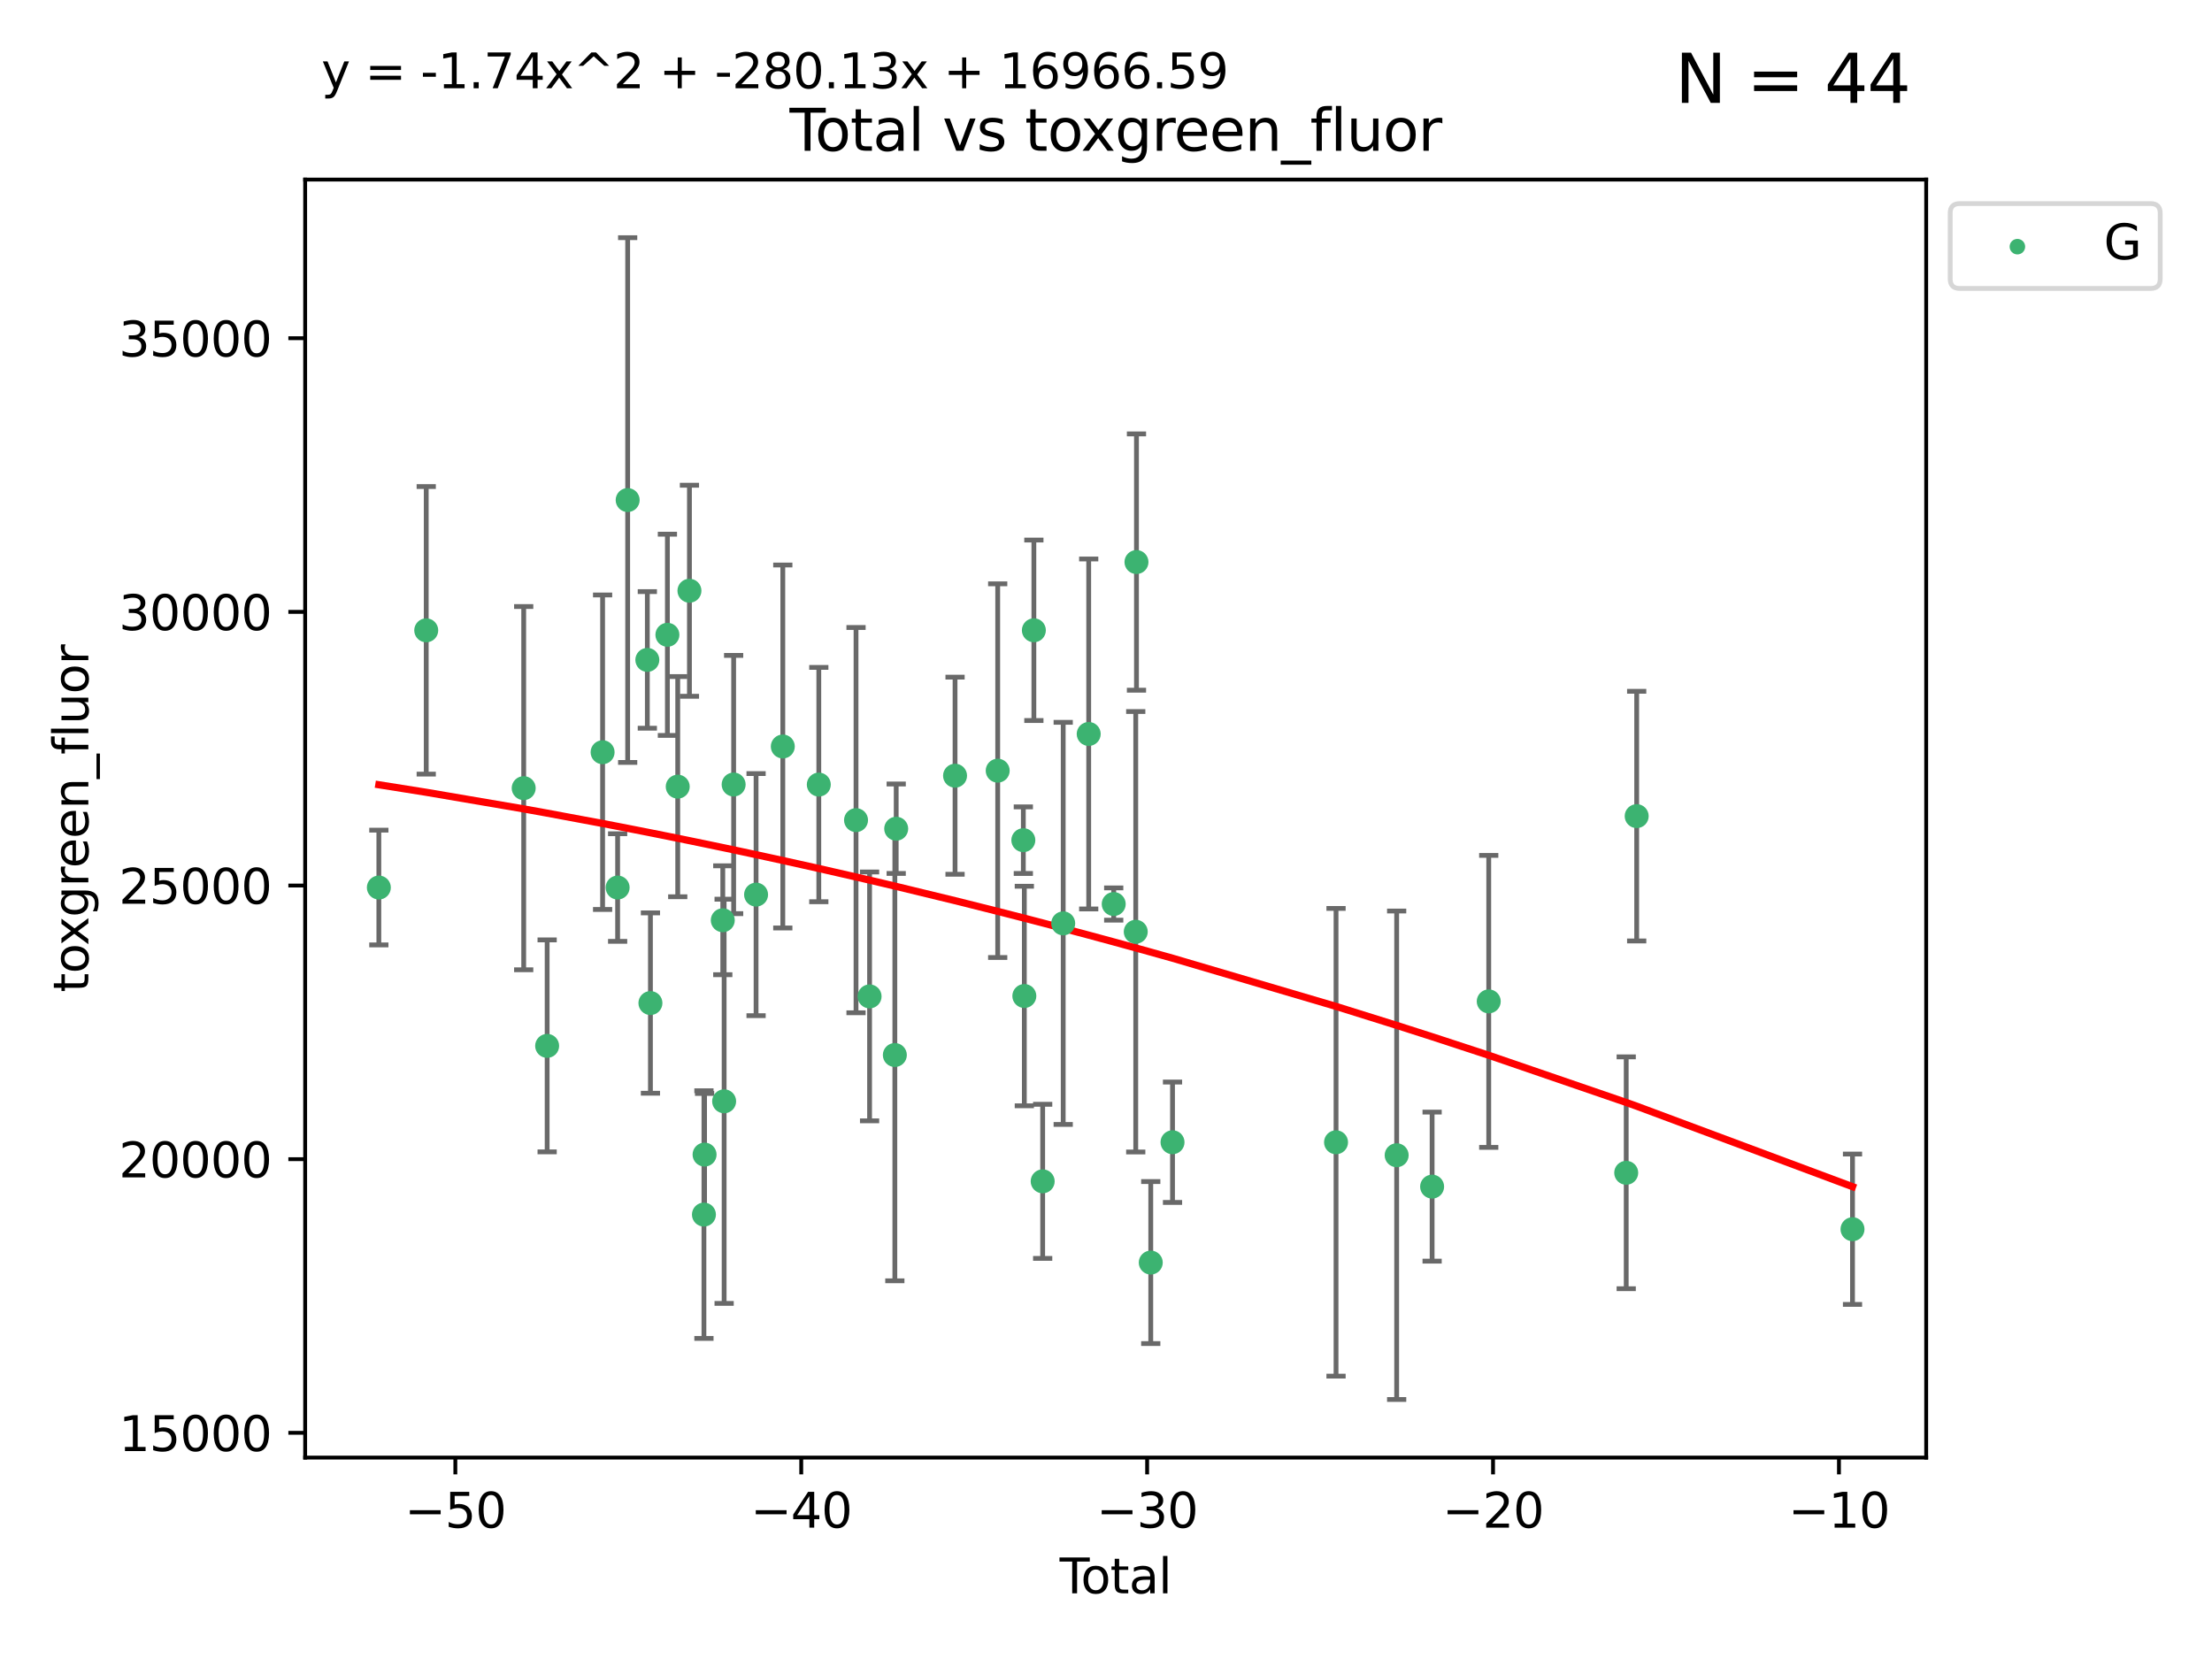 <?xml version="1.0" encoding="utf-8" standalone="no"?>
<!DOCTYPE svg PUBLIC "-//W3C//DTD SVG 1.1//EN"
  "http://www.w3.org/Graphics/SVG/1.1/DTD/svg11.dtd">
<svg xmlns:xlink="http://www.w3.org/1999/xlink" width="460.8pt" height="345.6pt" viewBox="0 0 460.8 345.6" xmlns="http://www.w3.org/2000/svg" version="1.1">
 <defs>
  <style type="text/css">*{stroke-linejoin: round; stroke-linecap: butt}</style>
 </defs>
 <g id="figure_1">
  <g id="patch_1">
   <path d="M 0 345.6 
L 460.8 345.6 
L 460.8 0 
L 0 0 
z
" style="fill: #ffffff"/>
  </g>
  <g id="axes_1">
   <g id="patch_2">
    <path d="M 63.571 303.64 
L 401.26 303.64 
L 401.26 37.411 
L 63.571 37.411 
z
" style="fill: #ffffff"/>
   </g>
   <g id="PathCollection_1">
    <defs>
     <path id="mf3c1044548" d="M 0 1.118 
C 0.297 1.118 0.581 1 0.791 0.791 
C 1 0.581 1.118 0.297 1.118 0 
C 1.118 -0.297 1 -0.581 0.791 -0.791 
C 0.581 -1 0.297 -1.118 0 -1.118 
C -0.297 -1.118 -0.581 -1 -0.791 -0.791 
C -1 -0.581 -1.118 -0.297 -1.118 0 
C -1.118 0.297 -1 0.581 -0.791 0.791 
C -0.581 1 -0.297 1.118 0 1.118 
z
" style="stroke: #3cb371"/>
    </defs>
    <g clip-path="url(#p9394a7e3a1)">
     <use xlink:href="#mf3c1044548" x="78.921" y="184.891" style="fill: #3cb371; stroke: #3cb371"/>
     <use xlink:href="#mf3c1044548" x="88.792" y="131.311" style="fill: #3cb371; stroke: #3cb371"/>
     <use xlink:href="#mf3c1044548" x="109.096" y="164.185" style="fill: #3cb371; stroke: #3cb371"/>
     <use xlink:href="#mf3c1044548" x="113.98" y="217.876" style="fill: #3cb371; stroke: #3cb371"/>
     <use xlink:href="#mf3c1044548" x="125.533" y="156.702" style="fill: #3cb371; stroke: #3cb371"/>
     <use xlink:href="#mf3c1044548" x="128.664" y="184.893" style="fill: #3cb371; stroke: #3cb371"/>
     <use xlink:href="#mf3c1044548" x="130.755" y="104.172" style="fill: #3cb371; stroke: #3cb371"/>
     <use xlink:href="#mf3c1044548" x="134.852" y="137.469" style="fill: #3cb371; stroke: #3cb371"/>
     <use xlink:href="#mf3c1044548" x="135.497" y="208.956" style="fill: #3cb371; stroke: #3cb371"/>
     <use xlink:href="#mf3c1044548" x="139.033" y="132.24" style="fill: #3cb371; stroke: #3cb371"/>
     <use xlink:href="#mf3c1044548" x="141.185" y="163.873" style="fill: #3cb371; stroke: #3cb371"/>
     <use xlink:href="#mf3c1044548" x="143.623" y="123.063" style="fill: #3cb371; stroke: #3cb371"/>
     <use xlink:href="#mf3c1044548" x="146.642" y="253.019" style="fill: #3cb371; stroke: #3cb371"/>
     <use xlink:href="#mf3c1044548" x="146.775" y="240.522" style="fill: #3cb371; stroke: #3cb371"/>
     <use xlink:href="#mf3c1044548" x="150.568" y="191.705" style="fill: #3cb371; stroke: #3cb371"/>
     <use xlink:href="#mf3c1044548" x="150.85" y="229.421" style="fill: #3cb371; stroke: #3cb371"/>
     <use xlink:href="#mf3c1044548" x="152.831" y="163.43" style="fill: #3cb371; stroke: #3cb371"/>
     <use xlink:href="#mf3c1044548" x="157.504" y="186.366" style="fill: #3cb371; stroke: #3cb371"/>
     <use xlink:href="#mf3c1044548" x="163.072" y="155.508" style="fill: #3cb371; stroke: #3cb371"/>
     <use xlink:href="#mf3c1044548" x="170.572" y="163.442" style="fill: #3cb371; stroke: #3cb371"/>
     <use xlink:href="#mf3c1044548" x="178.327" y="170.85" style="fill: #3cb371; stroke: #3cb371"/>
     <use xlink:href="#mf3c1044548" x="181.15" y="207.57" style="fill: #3cb371; stroke: #3cb371"/>
     <use xlink:href="#mf3c1044548" x="186.412" y="219.779" style="fill: #3cb371; stroke: #3cb371"/>
     <use xlink:href="#mf3c1044548" x="186.695" y="172.638" style="fill: #3cb371; stroke: #3cb371"/>
     <use xlink:href="#mf3c1044548" x="198.955" y="161.592" style="fill: #3cb371; stroke: #3cb371"/>
     <use xlink:href="#mf3c1044548" x="207.84" y="160.543" style="fill: #3cb371; stroke: #3cb371"/>
     <use xlink:href="#mf3c1044548" x="213.179" y="175.023" style="fill: #3cb371; stroke: #3cb371"/>
     <use xlink:href="#mf3c1044548" x="213.387" y="207.486" style="fill: #3cb371; stroke: #3cb371"/>
     <use xlink:href="#mf3c1044548" x="215.374" y="131.299" style="fill: #3cb371; stroke: #3cb371"/>
     <use xlink:href="#mf3c1044548" x="217.208" y="246.092" style="fill: #3cb371; stroke: #3cb371"/>
     <use xlink:href="#mf3c1044548" x="221.485" y="192.354" style="fill: #3cb371; stroke: #3cb371"/>
     <use xlink:href="#mf3c1044548" x="226.798" y="152.899" style="fill: #3cb371; stroke: #3cb371"/>
     <use xlink:href="#mf3c1044548" x="232.007" y="188.327" style="fill: #3cb371; stroke: #3cb371"/>
     <use xlink:href="#mf3c1044548" x="236.597" y="194.101" style="fill: #3cb371; stroke: #3cb371"/>
     <use xlink:href="#mf3c1044548" x="236.748" y="117.085" style="fill: #3cb371; stroke: #3cb371"/>
     <use xlink:href="#mf3c1044548" x="239.724" y="263.017" style="fill: #3cb371; stroke: #3cb371"/>
     <use xlink:href="#mf3c1044548" x="244.258" y="237.951" style="fill: #3cb371; stroke: #3cb371"/>
     <use xlink:href="#mf3c1044548" x="278.321" y="237.957" style="fill: #3cb371; stroke: #3cb371"/>
     <use xlink:href="#mf3c1044548" x="290.95" y="240.658" style="fill: #3cb371; stroke: #3cb371"/>
     <use xlink:href="#mf3c1044548" x="298.336" y="247.196" style="fill: #3cb371; stroke: #3cb371"/>
     <use xlink:href="#mf3c1044548" x="310.132" y="208.607" style="fill: #3cb371; stroke: #3cb371"/>
     <use xlink:href="#mf3c1044548" x="338.77" y="244.314" style="fill: #3cb371; stroke: #3cb371"/>
     <use xlink:href="#mf3c1044548" x="340.952" y="170.014" style="fill: #3cb371; stroke: #3cb371"/>
     <use xlink:href="#mf3c1044548" x="385.911" y="256.066" style="fill: #3cb371; stroke: #3cb371"/>
    </g>
   </g>
   <g id="matplotlib.axis_1">
    <g id="xtick_1">
     <g id="line2d_1">
      <defs>
       <path id="m1f82b8c1bd" d="M 0 0 
L 0 3.5 
" style="stroke: #000000; stroke-width: 0.8"/>
      </defs>
      <g>
       <use xlink:href="#m1f82b8c1bd" x="94.856" y="303.64" style="stroke: #000000; stroke-width: 0.8"/>
      </g>
     </g>
     <g id="text_1">
      <!-- −50 -->
      <g transform="translate(84.304 318.238)scale(0.1 -0.1)">
       <defs>
        <path id="DejaVuSans-2212" d="M 678 2272 
L 4684 2272 
L 4684 1741 
L 678 1741 
L 678 2272 
z
" transform="scale(0.016)"/>
        <path id="DejaVuSans-35" d="M 691 4666 
L 3169 4666 
L 3169 4134 
L 1269 4134 
L 1269 2991 
Q 1406 3038 1543 3061 
Q 1681 3084 1819 3084 
Q 2600 3084 3056 2656 
Q 3513 2228 3513 1497 
Q 3513 744 3044 326 
Q 2575 -91 1722 -91 
Q 1428 -91 1123 -41 
Q 819 9 494 109 
L 494 744 
Q 775 591 1075 516 
Q 1375 441 1709 441 
Q 2250 441 2565 725 
Q 2881 1009 2881 1497 
Q 2881 1984 2565 2268 
Q 2250 2553 1709 2553 
Q 1456 2553 1204 2497 
Q 953 2441 691 2322 
L 691 4666 
z
" transform="scale(0.016)"/>
        <path id="DejaVuSans-30" d="M 2034 4250 
Q 1547 4250 1301 3770 
Q 1056 3291 1056 2328 
Q 1056 1369 1301 889 
Q 1547 409 2034 409 
Q 2525 409 2770 889 
Q 3016 1369 3016 2328 
Q 3016 3291 2770 3770 
Q 2525 4250 2034 4250 
z
M 2034 4750 
Q 2819 4750 3233 4129 
Q 3647 3509 3647 2328 
Q 3647 1150 3233 529 
Q 2819 -91 2034 -91 
Q 1250 -91 836 529 
Q 422 1150 422 2328 
Q 422 3509 836 4129 
Q 1250 4750 2034 4750 
z
" transform="scale(0.016)"/>
       </defs>
       <use xlink:href="#DejaVuSans-2212"/>
       <use xlink:href="#DejaVuSans-35" x="83.789"/>
       <use xlink:href="#DejaVuSans-30" x="147.412"/>
      </g>
     </g>
    </g>
    <g id="xtick_2">
     <g id="line2d_2">
      <g>
       <use xlink:href="#m1f82b8c1bd" x="166.914" y="303.64" style="stroke: #000000; stroke-width: 0.8"/>
      </g>
     </g>
     <g id="text_2">
      <!-- −40 -->
      <g transform="translate(156.361 318.238)scale(0.1 -0.1)">
       <defs>
        <path id="DejaVuSans-34" d="M 2419 4116 
L 825 1625 
L 2419 1625 
L 2419 4116 
z
M 2253 4666 
L 3047 4666 
L 3047 1625 
L 3713 1625 
L 3713 1100 
L 3047 1100 
L 3047 0 
L 2419 0 
L 2419 1100 
L 313 1100 
L 313 1709 
L 2253 4666 
z
" transform="scale(0.016)"/>
       </defs>
       <use xlink:href="#DejaVuSans-2212"/>
       <use xlink:href="#DejaVuSans-34" x="83.789"/>
       <use xlink:href="#DejaVuSans-30" x="147.412"/>
      </g>
     </g>
    </g>
    <g id="xtick_3">
     <g id="line2d_3">
      <g>
       <use xlink:href="#m1f82b8c1bd" x="238.971" y="303.64" style="stroke: #000000; stroke-width: 0.8"/>
      </g>
     </g>
     <g id="text_3">
      <!-- −30 -->
      <g transform="translate(228.419 318.238)scale(0.1 -0.1)">
       <defs>
        <path id="DejaVuSans-33" d="M 2597 2516 
Q 3050 2419 3304 2112 
Q 3559 1806 3559 1356 
Q 3559 666 3084 287 
Q 2609 -91 1734 -91 
Q 1441 -91 1130 -33 
Q 819 25 488 141 
L 488 750 
Q 750 597 1062 519 
Q 1375 441 1716 441 
Q 2309 441 2620 675 
Q 2931 909 2931 1356 
Q 2931 1769 2642 2001 
Q 2353 2234 1838 2234 
L 1294 2234 
L 1294 2753 
L 1863 2753 
Q 2328 2753 2575 2939 
Q 2822 3125 2822 3475 
Q 2822 3834 2567 4026 
Q 2313 4219 1838 4219 
Q 1578 4219 1281 4162 
Q 984 4106 628 3988 
L 628 4550 
Q 988 4650 1302 4700 
Q 1616 4750 1894 4750 
Q 2613 4750 3031 4423 
Q 3450 4097 3450 3541 
Q 3450 3153 3228 2886 
Q 3006 2619 2597 2516 
z
" transform="scale(0.016)"/>
       </defs>
       <use xlink:href="#DejaVuSans-2212"/>
       <use xlink:href="#DejaVuSans-33" x="83.789"/>
       <use xlink:href="#DejaVuSans-30" x="147.412"/>
      </g>
     </g>
    </g>
    <g id="xtick_4">
     <g id="line2d_4">
      <g>
       <use xlink:href="#m1f82b8c1bd" x="311.029" y="303.64" style="stroke: #000000; stroke-width: 0.8"/>
      </g>
     </g>
     <g id="text_4">
      <!-- −20 -->
      <g transform="translate(300.476 318.238)scale(0.1 -0.1)">
       <defs>
        <path id="DejaVuSans-32" d="M 1228 531 
L 3431 531 
L 3431 0 
L 469 0 
L 469 531 
Q 828 903 1448 1529 
Q 2069 2156 2228 2338 
Q 2531 2678 2651 2914 
Q 2772 3150 2772 3378 
Q 2772 3750 2511 3984 
Q 2250 4219 1831 4219 
Q 1534 4219 1204 4116 
Q 875 4013 500 3803 
L 500 4441 
Q 881 4594 1212 4672 
Q 1544 4750 1819 4750 
Q 2544 4750 2975 4387 
Q 3406 4025 3406 3419 
Q 3406 3131 3298 2873 
Q 3191 2616 2906 2266 
Q 2828 2175 2409 1742 
Q 1991 1309 1228 531 
z
" transform="scale(0.016)"/>
       </defs>
       <use xlink:href="#DejaVuSans-2212"/>
       <use xlink:href="#DejaVuSans-32" x="83.789"/>
       <use xlink:href="#DejaVuSans-30" x="147.412"/>
      </g>
     </g>
    </g>
    <g id="xtick_5">
     <g id="line2d_5">
      <g>
       <use xlink:href="#m1f82b8c1bd" x="383.086" y="303.64" style="stroke: #000000; stroke-width: 0.8"/>
      </g>
     </g>
     <g id="text_5">
      <!-- −10 -->
      <g transform="translate(372.534 318.238)scale(0.1 -0.1)">
       <defs>
        <path id="DejaVuSans-31" d="M 794 531 
L 1825 531 
L 1825 4091 
L 703 3866 
L 703 4441 
L 1819 4666 
L 2450 4666 
L 2450 531 
L 3481 531 
L 3481 0 
L 794 0 
L 794 531 
z
" transform="scale(0.016)"/>
       </defs>
       <use xlink:href="#DejaVuSans-2212"/>
       <use xlink:href="#DejaVuSans-31" x="83.789"/>
       <use xlink:href="#DejaVuSans-30" x="147.412"/>
      </g>
     </g>
    </g>
    <g id="text_6">
     <!-- Total -->
     <g transform="translate(220.739 331.917)scale(0.1 -0.1)">
      <defs>
       <path id="DejaVuSans-54" d="M -19 4666 
L 3928 4666 
L 3928 4134 
L 2272 4134 
L 2272 0 
L 1638 0 
L 1638 4134 
L -19 4134 
L -19 4666 
z
" transform="scale(0.016)"/>
       <path id="DejaVuSans-6f" d="M 1959 3097 
Q 1497 3097 1228 2736 
Q 959 2375 959 1747 
Q 959 1119 1226 758 
Q 1494 397 1959 397 
Q 2419 397 2687 759 
Q 2956 1122 2956 1747 
Q 2956 2369 2687 2733 
Q 2419 3097 1959 3097 
z
M 1959 3584 
Q 2709 3584 3137 3096 
Q 3566 2609 3566 1747 
Q 3566 888 3137 398 
Q 2709 -91 1959 -91 
Q 1206 -91 779 398 
Q 353 888 353 1747 
Q 353 2609 779 3096 
Q 1206 3584 1959 3584 
z
" transform="scale(0.016)"/>
       <path id="DejaVuSans-74" d="M 1172 4494 
L 1172 3500 
L 2356 3500 
L 2356 3053 
L 1172 3053 
L 1172 1153 
Q 1172 725 1289 603 
Q 1406 481 1766 481 
L 2356 481 
L 2356 0 
L 1766 0 
Q 1100 0 847 248 
Q 594 497 594 1153 
L 594 3053 
L 172 3053 
L 172 3500 
L 594 3500 
L 594 4494 
L 1172 4494 
z
" transform="scale(0.016)"/>
       <path id="DejaVuSans-61" d="M 2194 1759 
Q 1497 1759 1228 1600 
Q 959 1441 959 1056 
Q 959 750 1161 570 
Q 1363 391 1709 391 
Q 2188 391 2477 730 
Q 2766 1069 2766 1631 
L 2766 1759 
L 2194 1759 
z
M 3341 1997 
L 3341 0 
L 2766 0 
L 2766 531 
Q 2569 213 2275 61 
Q 1981 -91 1556 -91 
Q 1019 -91 701 211 
Q 384 513 384 1019 
Q 384 1609 779 1909 
Q 1175 2209 1959 2209 
L 2766 2209 
L 2766 2266 
Q 2766 2663 2505 2880 
Q 2244 3097 1772 3097 
Q 1472 3097 1187 3025 
Q 903 2953 641 2809 
L 641 3341 
Q 956 3463 1253 3523 
Q 1550 3584 1831 3584 
Q 2591 3584 2966 3190 
Q 3341 2797 3341 1997 
z
" transform="scale(0.016)"/>
       <path id="DejaVuSans-6c" d="M 603 4863 
L 1178 4863 
L 1178 0 
L 603 0 
L 603 4863 
z
" transform="scale(0.016)"/>
      </defs>
      <use xlink:href="#DejaVuSans-54"/>
      <use xlink:href="#DejaVuSans-6f" x="44.084"/>
      <use xlink:href="#DejaVuSans-74" x="105.266"/>
      <use xlink:href="#DejaVuSans-61" x="144.475"/>
      <use xlink:href="#DejaVuSans-6c" x="205.754"/>
     </g>
    </g>
   </g>
   <g id="matplotlib.axis_2">
    <g id="ytick_1">
     <g id="line2d_6">
      <defs>
       <path id="mb35201c67a" d="M 0 0 
L -3.5 0 
" style="stroke: #000000; stroke-width: 0.8"/>
      </defs>
      <g>
       <use xlink:href="#mb35201c67a" x="63.571" y="298.481" style="stroke: #000000; stroke-width: 0.8"/>
      </g>
     </g>
     <g id="text_7">
      <!-- 15000 -->
      <g transform="translate(24.759 302.28)scale(0.1 -0.1)">
       <use xlink:href="#DejaVuSans-31"/>
       <use xlink:href="#DejaVuSans-35" x="63.623"/>
       <use xlink:href="#DejaVuSans-30" x="127.246"/>
       <use xlink:href="#DejaVuSans-30" x="190.869"/>
       <use xlink:href="#DejaVuSans-30" x="254.492"/>
      </g>
     </g>
    </g>
    <g id="ytick_2">
     <g id="line2d_7">
      <g>
       <use xlink:href="#mb35201c67a" x="63.571" y="241.475" style="stroke: #000000; stroke-width: 0.8"/>
      </g>
     </g>
     <g id="text_8">
      <!-- 20000 -->
      <g transform="translate(24.759 245.274)scale(0.1 -0.1)">
       <use xlink:href="#DejaVuSans-32"/>
       <use xlink:href="#DejaVuSans-30" x="63.623"/>
       <use xlink:href="#DejaVuSans-30" x="127.246"/>
       <use xlink:href="#DejaVuSans-30" x="190.869"/>
       <use xlink:href="#DejaVuSans-30" x="254.492"/>
      </g>
     </g>
    </g>
    <g id="ytick_3">
     <g id="line2d_8">
      <g>
       <use xlink:href="#mb35201c67a" x="63.571" y="184.469" style="stroke: #000000; stroke-width: 0.8"/>
      </g>
     </g>
     <g id="text_9">
      <!-- 25000 -->
      <g transform="translate(24.759 188.268)scale(0.1 -0.1)">
       <use xlink:href="#DejaVuSans-32"/>
       <use xlink:href="#DejaVuSans-35" x="63.623"/>
       <use xlink:href="#DejaVuSans-30" x="127.246"/>
       <use xlink:href="#DejaVuSans-30" x="190.869"/>
       <use xlink:href="#DejaVuSans-30" x="254.492"/>
      </g>
     </g>
    </g>
    <g id="ytick_4">
     <g id="line2d_9">
      <g>
       <use xlink:href="#mb35201c67a" x="63.571" y="127.463" style="stroke: #000000; stroke-width: 0.8"/>
      </g>
     </g>
     <g id="text_10">
      <!-- 30000 -->
      <g transform="translate(24.759 131.263)scale(0.1 -0.1)">
       <use xlink:href="#DejaVuSans-33"/>
       <use xlink:href="#DejaVuSans-30" x="63.623"/>
       <use xlink:href="#DejaVuSans-30" x="127.246"/>
       <use xlink:href="#DejaVuSans-30" x="190.869"/>
       <use xlink:href="#DejaVuSans-30" x="254.492"/>
      </g>
     </g>
    </g>
    <g id="ytick_5">
     <g id="line2d_10">
      <g>
       <use xlink:href="#mb35201c67a" x="63.571" y="70.458" style="stroke: #000000; stroke-width: 0.8"/>
      </g>
     </g>
     <g id="text_11">
      <!-- 35000 -->
      <g transform="translate(24.759 74.257)scale(0.1 -0.1)">
       <use xlink:href="#DejaVuSans-33"/>
       <use xlink:href="#DejaVuSans-35" x="63.623"/>
       <use xlink:href="#DejaVuSans-30" x="127.246"/>
       <use xlink:href="#DejaVuSans-30" x="190.869"/>
       <use xlink:href="#DejaVuSans-30" x="254.492"/>
      </g>
     </g>
    </g>
    <g id="text_12">
     <!-- toxgreen_fluor -->
     <g transform="translate(18.401 206.72)rotate(-90)scale(0.1 -0.1)">
      <defs>
       <path id="DejaVuSans-78" d="M 3513 3500 
L 2247 1797 
L 3578 0 
L 2900 0 
L 1881 1375 
L 863 0 
L 184 0 
L 1544 1831 
L 300 3500 
L 978 3500 
L 1906 2253 
L 2834 3500 
L 3513 3500 
z
" transform="scale(0.016)"/>
       <path id="DejaVuSans-67" d="M 2906 1791 
Q 2906 2416 2648 2759 
Q 2391 3103 1925 3103 
Q 1463 3103 1205 2759 
Q 947 2416 947 1791 
Q 947 1169 1205 825 
Q 1463 481 1925 481 
Q 2391 481 2648 825 
Q 2906 1169 2906 1791 
z
M 3481 434 
Q 3481 -459 3084 -895 
Q 2688 -1331 1869 -1331 
Q 1566 -1331 1297 -1286 
Q 1028 -1241 775 -1147 
L 775 -588 
Q 1028 -725 1275 -790 
Q 1522 -856 1778 -856 
Q 2344 -856 2625 -561 
Q 2906 -266 2906 331 
L 2906 616 
Q 2728 306 2450 153 
Q 2172 0 1784 0 
Q 1141 0 747 490 
Q 353 981 353 1791 
Q 353 2603 747 3093 
Q 1141 3584 1784 3584 
Q 2172 3584 2450 3431 
Q 2728 3278 2906 2969 
L 2906 3500 
L 3481 3500 
L 3481 434 
z
" transform="scale(0.016)"/>
       <path id="DejaVuSans-72" d="M 2631 2963 
Q 2534 3019 2420 3045 
Q 2306 3072 2169 3072 
Q 1681 3072 1420 2755 
Q 1159 2438 1159 1844 
L 1159 0 
L 581 0 
L 581 3500 
L 1159 3500 
L 1159 2956 
Q 1341 3275 1631 3429 
Q 1922 3584 2338 3584 
Q 2397 3584 2469 3576 
Q 2541 3569 2628 3553 
L 2631 2963 
z
" transform="scale(0.016)"/>
       <path id="DejaVuSans-65" d="M 3597 1894 
L 3597 1613 
L 953 1613 
Q 991 1019 1311 708 
Q 1631 397 2203 397 
Q 2534 397 2845 478 
Q 3156 559 3463 722 
L 3463 178 
Q 3153 47 2828 -22 
Q 2503 -91 2169 -91 
Q 1331 -91 842 396 
Q 353 884 353 1716 
Q 353 2575 817 3079 
Q 1281 3584 2069 3584 
Q 2775 3584 3186 3129 
Q 3597 2675 3597 1894 
z
M 3022 2063 
Q 3016 2534 2758 2815 
Q 2500 3097 2075 3097 
Q 1594 3097 1305 2825 
Q 1016 2553 972 2059 
L 3022 2063 
z
" transform="scale(0.016)"/>
       <path id="DejaVuSans-6e" d="M 3513 2113 
L 3513 0 
L 2938 0 
L 2938 2094 
Q 2938 2591 2744 2837 
Q 2550 3084 2163 3084 
Q 1697 3084 1428 2787 
Q 1159 2491 1159 1978 
L 1159 0 
L 581 0 
L 581 3500 
L 1159 3500 
L 1159 2956 
Q 1366 3272 1645 3428 
Q 1925 3584 2291 3584 
Q 2894 3584 3203 3211 
Q 3513 2838 3513 2113 
z
" transform="scale(0.016)"/>
       <path id="DejaVuSans-5f" d="M 3263 -1063 
L 3263 -1509 
L -63 -1509 
L -63 -1063 
L 3263 -1063 
z
" transform="scale(0.016)"/>
       <path id="DejaVuSans-66" d="M 2375 4863 
L 2375 4384 
L 1825 4384 
Q 1516 4384 1395 4259 
Q 1275 4134 1275 3809 
L 1275 3500 
L 2222 3500 
L 2222 3053 
L 1275 3053 
L 1275 0 
L 697 0 
L 697 3053 
L 147 3053 
L 147 3500 
L 697 3500 
L 697 3744 
Q 697 4328 969 4595 
Q 1241 4863 1831 4863 
L 2375 4863 
z
" transform="scale(0.016)"/>
       <path id="DejaVuSans-75" d="M 544 1381 
L 544 3500 
L 1119 3500 
L 1119 1403 
Q 1119 906 1312 657 
Q 1506 409 1894 409 
Q 2359 409 2629 706 
Q 2900 1003 2900 1516 
L 2900 3500 
L 3475 3500 
L 3475 0 
L 2900 0 
L 2900 538 
Q 2691 219 2414 64 
Q 2138 -91 1772 -91 
Q 1169 -91 856 284 
Q 544 659 544 1381 
z
M 1991 3584 
L 1991 3584 
z
" transform="scale(0.016)"/>
      </defs>
      <use xlink:href="#DejaVuSans-74"/>
      <use xlink:href="#DejaVuSans-6f" x="39.209"/>
      <use xlink:href="#DejaVuSans-78" x="97.266"/>
      <use xlink:href="#DejaVuSans-67" x="156.445"/>
      <use xlink:href="#DejaVuSans-72" x="219.922"/>
      <use xlink:href="#DejaVuSans-65" x="258.785"/>
      <use xlink:href="#DejaVuSans-65" x="320.309"/>
      <use xlink:href="#DejaVuSans-6e" x="381.832"/>
      <use xlink:href="#DejaVuSans-5f" x="445.211"/>
      <use xlink:href="#DejaVuSans-66" x="495.211"/>
      <use xlink:href="#DejaVuSans-6c" x="530.416"/>
      <use xlink:href="#DejaVuSans-75" x="558.199"/>
      <use xlink:href="#DejaVuSans-6f" x="621.578"/>
      <use xlink:href="#DejaVuSans-72" x="682.76"/>
     </g>
    </g>
   </g>
   <g id="LineCollection_1">
    <path d="M 78.921 196.843 
L 78.921 172.938 
" clip-path="url(#p9394a7e3a1)" style="fill: none; stroke: #696969"/>
    <path d="M 88.792 161.264 
L 88.792 101.358 
" clip-path="url(#p9394a7e3a1)" style="fill: none; stroke: #696969"/>
    <path d="M 109.096 202.018 
L 109.096 126.353 
" clip-path="url(#p9394a7e3a1)" style="fill: none; stroke: #696969"/>
    <path d="M 113.98 239.955 
L 113.98 195.797 
" clip-path="url(#p9394a7e3a1)" style="fill: none; stroke: #696969"/>
    <path d="M 125.533 189.458 
L 125.533 123.946 
" clip-path="url(#p9394a7e3a1)" style="fill: none; stroke: #696969"/>
    <path d="M 128.664 196.101 
L 128.664 173.685 
" clip-path="url(#p9394a7e3a1)" style="fill: none; stroke: #696969"/>
    <path d="M 130.755 158.831 
L 130.755 49.513 
" clip-path="url(#p9394a7e3a1)" style="fill: none; stroke: #696969"/>
    <path d="M 134.852 151.699 
L 134.852 123.239 
" clip-path="url(#p9394a7e3a1)" style="fill: none; stroke: #696969"/>
    <path d="M 135.497 227.743 
L 135.497 190.169 
" clip-path="url(#p9394a7e3a1)" style="fill: none; stroke: #696969"/>
    <path d="M 139.033 153.198 
L 139.033 111.281 
" clip-path="url(#p9394a7e3a1)" style="fill: none; stroke: #696969"/>
    <path d="M 141.185 186.805 
L 141.185 140.941 
" clip-path="url(#p9394a7e3a1)" style="fill: none; stroke: #696969"/>
    <path d="M 143.623 145.046 
L 143.623 101.081 
" clip-path="url(#p9394a7e3a1)" style="fill: none; stroke: #696969"/>
    <path d="M 146.642 278.815 
L 146.642 227.224 
" clip-path="url(#p9394a7e3a1)" style="fill: none; stroke: #696969"/>
    <path d="M 146.775 253.262 
L 146.775 227.782 
" clip-path="url(#p9394a7e3a1)" style="fill: none; stroke: #696969"/>
    <path d="M 150.568 203.047 
L 150.568 180.363 
" clip-path="url(#p9394a7e3a1)" style="fill: none; stroke: #696969"/>
    <path d="M 150.85 271.525 
L 150.85 187.317 
" clip-path="url(#p9394a7e3a1)" style="fill: none; stroke: #696969"/>
    <path d="M 152.831 190.329 
L 152.831 136.532 
" clip-path="url(#p9394a7e3a1)" style="fill: none; stroke: #696969"/>
    <path d="M 157.504 211.58 
L 157.504 161.153 
" clip-path="url(#p9394a7e3a1)" style="fill: none; stroke: #696969"/>
    <path d="M 163.072 193.315 
L 163.072 117.701 
" clip-path="url(#p9394a7e3a1)" style="fill: none; stroke: #696969"/>
    <path d="M 170.572 187.848 
L 170.572 139.036 
" clip-path="url(#p9394a7e3a1)" style="fill: none; stroke: #696969"/>
    <path d="M 178.327 210.979 
L 178.327 130.72 
" clip-path="url(#p9394a7e3a1)" style="fill: none; stroke: #696969"/>
    <path d="M 181.15 233.489 
L 181.15 181.651 
" clip-path="url(#p9394a7e3a1)" style="fill: none; stroke: #696969"/>
    <path d="M 186.412 266.813 
L 186.412 172.745 
" clip-path="url(#p9394a7e3a1)" style="fill: none; stroke: #696969"/>
    <path d="M 186.695 181.958 
L 186.695 163.318 
" clip-path="url(#p9394a7e3a1)" style="fill: none; stroke: #696969"/>
    <path d="M 198.955 182.124 
L 198.955 141.059 
" clip-path="url(#p9394a7e3a1)" style="fill: none; stroke: #696969"/>
    <path d="M 207.84 199.464 
L 207.84 121.623 
" clip-path="url(#p9394a7e3a1)" style="fill: none; stroke: #696969"/>
    <path d="M 213.179 181.96 
L 213.179 168.086 
" clip-path="url(#p9394a7e3a1)" style="fill: none; stroke: #696969"/>
    <path d="M 213.387 230.354 
L 213.387 184.618 
" clip-path="url(#p9394a7e3a1)" style="fill: none; stroke: #696969"/>
    <path d="M 215.374 150.098 
L 215.374 112.499 
" clip-path="url(#p9394a7e3a1)" style="fill: none; stroke: #696969"/>
    <path d="M 217.208 262.142 
L 217.208 230.042 
" clip-path="url(#p9394a7e3a1)" style="fill: none; stroke: #696969"/>
    <path d="M 221.485 234.237 
L 221.485 150.471 
" clip-path="url(#p9394a7e3a1)" style="fill: none; stroke: #696969"/>
    <path d="M 226.798 189.35 
L 226.798 116.448 
" clip-path="url(#p9394a7e3a1)" style="fill: none; stroke: #696969"/>
    <path d="M 232.007 191.686 
L 232.007 184.968 
" clip-path="url(#p9394a7e3a1)" style="fill: none; stroke: #696969"/>
    <path d="M 236.597 239.977 
L 236.597 148.224 
" clip-path="url(#p9394a7e3a1)" style="fill: none; stroke: #696969"/>
    <path d="M 236.748 143.781 
L 236.748 90.389 
" clip-path="url(#p9394a7e3a1)" style="fill: none; stroke: #696969"/>
    <path d="M 239.724 279.891 
L 239.724 246.142 
" clip-path="url(#p9394a7e3a1)" style="fill: none; stroke: #696969"/>
    <path d="M 244.258 250.49 
L 244.258 225.412 
" clip-path="url(#p9394a7e3a1)" style="fill: none; stroke: #696969"/>
    <path d="M 278.321 286.673 
L 278.321 189.242 
" clip-path="url(#p9394a7e3a1)" style="fill: none; stroke: #696969"/>
    <path d="M 290.95 291.539 
L 290.95 189.778 
" clip-path="url(#p9394a7e3a1)" style="fill: none; stroke: #696969"/>
    <path d="M 298.336 262.719 
L 298.336 231.673 
" clip-path="url(#p9394a7e3a1)" style="fill: none; stroke: #696969"/>
    <path d="M 310.132 239.021 
L 310.132 178.192 
" clip-path="url(#p9394a7e3a1)" style="fill: none; stroke: #696969"/>
    <path d="M 338.77 268.463 
L 338.77 220.165 
" clip-path="url(#p9394a7e3a1)" style="fill: none; stroke: #696969"/>
    <path d="M 340.952 196.017 
L 340.952 144.011 
" clip-path="url(#p9394a7e3a1)" style="fill: none; stroke: #696969"/>
    <path d="M 385.911 271.727 
L 385.911 240.405 
" clip-path="url(#p9394a7e3a1)" style="fill: none; stroke: #696969"/>
   </g>
   <g id="line2d_11">
    <defs>
     <path id="m63b485e64c" d="M 2 0 
L -2 -0 
" style="stroke: #696969"/>
    </defs>
    <g clip-path="url(#p9394a7e3a1)">
     <use xlink:href="#m63b485e64c" x="78.921" y="196.843" style="fill: #696969; stroke: #696969"/>
     <use xlink:href="#m63b485e64c" x="88.792" y="161.264" style="fill: #696969; stroke: #696969"/>
     <use xlink:href="#m63b485e64c" x="109.096" y="202.018" style="fill: #696969; stroke: #696969"/>
     <use xlink:href="#m63b485e64c" x="113.98" y="239.955" style="fill: #696969; stroke: #696969"/>
     <use xlink:href="#m63b485e64c" x="125.533" y="189.458" style="fill: #696969; stroke: #696969"/>
     <use xlink:href="#m63b485e64c" x="128.664" y="196.101" style="fill: #696969; stroke: #696969"/>
     <use xlink:href="#m63b485e64c" x="130.755" y="158.831" style="fill: #696969; stroke: #696969"/>
     <use xlink:href="#m63b485e64c" x="134.852" y="151.699" style="fill: #696969; stroke: #696969"/>
     <use xlink:href="#m63b485e64c" x="135.497" y="227.743" style="fill: #696969; stroke: #696969"/>
     <use xlink:href="#m63b485e64c" x="139.033" y="153.198" style="fill: #696969; stroke: #696969"/>
     <use xlink:href="#m63b485e64c" x="141.185" y="186.805" style="fill: #696969; stroke: #696969"/>
     <use xlink:href="#m63b485e64c" x="143.623" y="145.046" style="fill: #696969; stroke: #696969"/>
     <use xlink:href="#m63b485e64c" x="146.642" y="278.815" style="fill: #696969; stroke: #696969"/>
     <use xlink:href="#m63b485e64c" x="146.775" y="253.262" style="fill: #696969; stroke: #696969"/>
     <use xlink:href="#m63b485e64c" x="150.568" y="203.047" style="fill: #696969; stroke: #696969"/>
     <use xlink:href="#m63b485e64c" x="150.85" y="271.525" style="fill: #696969; stroke: #696969"/>
     <use xlink:href="#m63b485e64c" x="152.831" y="190.329" style="fill: #696969; stroke: #696969"/>
     <use xlink:href="#m63b485e64c" x="157.504" y="211.58" style="fill: #696969; stroke: #696969"/>
     <use xlink:href="#m63b485e64c" x="163.072" y="193.315" style="fill: #696969; stroke: #696969"/>
     <use xlink:href="#m63b485e64c" x="170.572" y="187.848" style="fill: #696969; stroke: #696969"/>
     <use xlink:href="#m63b485e64c" x="178.327" y="210.979" style="fill: #696969; stroke: #696969"/>
     <use xlink:href="#m63b485e64c" x="181.15" y="233.489" style="fill: #696969; stroke: #696969"/>
     <use xlink:href="#m63b485e64c" x="186.412" y="266.813" style="fill: #696969; stroke: #696969"/>
     <use xlink:href="#m63b485e64c" x="186.695" y="181.958" style="fill: #696969; stroke: #696969"/>
     <use xlink:href="#m63b485e64c" x="198.955" y="182.124" style="fill: #696969; stroke: #696969"/>
     <use xlink:href="#m63b485e64c" x="207.84" y="199.464" style="fill: #696969; stroke: #696969"/>
     <use xlink:href="#m63b485e64c" x="213.179" y="181.96" style="fill: #696969; stroke: #696969"/>
     <use xlink:href="#m63b485e64c" x="213.387" y="230.354" style="fill: #696969; stroke: #696969"/>
     <use xlink:href="#m63b485e64c" x="215.374" y="150.098" style="fill: #696969; stroke: #696969"/>
     <use xlink:href="#m63b485e64c" x="217.208" y="262.142" style="fill: #696969; stroke: #696969"/>
     <use xlink:href="#m63b485e64c" x="221.485" y="234.237" style="fill: #696969; stroke: #696969"/>
     <use xlink:href="#m63b485e64c" x="226.798" y="189.35" style="fill: #696969; stroke: #696969"/>
     <use xlink:href="#m63b485e64c" x="232.007" y="191.686" style="fill: #696969; stroke: #696969"/>
     <use xlink:href="#m63b485e64c" x="236.597" y="239.977" style="fill: #696969; stroke: #696969"/>
     <use xlink:href="#m63b485e64c" x="236.748" y="143.781" style="fill: #696969; stroke: #696969"/>
     <use xlink:href="#m63b485e64c" x="239.724" y="279.891" style="fill: #696969; stroke: #696969"/>
     <use xlink:href="#m63b485e64c" x="244.258" y="250.49" style="fill: #696969; stroke: #696969"/>
     <use xlink:href="#m63b485e64c" x="278.321" y="286.673" style="fill: #696969; stroke: #696969"/>
     <use xlink:href="#m63b485e64c" x="290.95" y="291.539" style="fill: #696969; stroke: #696969"/>
     <use xlink:href="#m63b485e64c" x="298.336" y="262.719" style="fill: #696969; stroke: #696969"/>
     <use xlink:href="#m63b485e64c" x="310.132" y="239.021" style="fill: #696969; stroke: #696969"/>
     <use xlink:href="#m63b485e64c" x="338.77" y="268.463" style="fill: #696969; stroke: #696969"/>
     <use xlink:href="#m63b485e64c" x="340.952" y="196.017" style="fill: #696969; stroke: #696969"/>
     <use xlink:href="#m63b485e64c" x="385.911" y="271.727" style="fill: #696969; stroke: #696969"/>
    </g>
   </g>
   <g id="line2d_12">
    <g clip-path="url(#p9394a7e3a1)">
     <use xlink:href="#m63b485e64c" x="78.921" y="172.938" style="fill: #696969; stroke: #696969"/>
     <use xlink:href="#m63b485e64c" x="88.792" y="101.358" style="fill: #696969; stroke: #696969"/>
     <use xlink:href="#m63b485e64c" x="109.096" y="126.353" style="fill: #696969; stroke: #696969"/>
     <use xlink:href="#m63b485e64c" x="113.98" y="195.797" style="fill: #696969; stroke: #696969"/>
     <use xlink:href="#m63b485e64c" x="125.533" y="123.946" style="fill: #696969; stroke: #696969"/>
     <use xlink:href="#m63b485e64c" x="128.664" y="173.685" style="fill: #696969; stroke: #696969"/>
     <use xlink:href="#m63b485e64c" x="130.755" y="49.513" style="fill: #696969; stroke: #696969"/>
     <use xlink:href="#m63b485e64c" x="134.852" y="123.239" style="fill: #696969; stroke: #696969"/>
     <use xlink:href="#m63b485e64c" x="135.497" y="190.169" style="fill: #696969; stroke: #696969"/>
     <use xlink:href="#m63b485e64c" x="139.033" y="111.281" style="fill: #696969; stroke: #696969"/>
     <use xlink:href="#m63b485e64c" x="141.185" y="140.941" style="fill: #696969; stroke: #696969"/>
     <use xlink:href="#m63b485e64c" x="143.623" y="101.081" style="fill: #696969; stroke: #696969"/>
     <use xlink:href="#m63b485e64c" x="146.642" y="227.224" style="fill: #696969; stroke: #696969"/>
     <use xlink:href="#m63b485e64c" x="146.775" y="227.782" style="fill: #696969; stroke: #696969"/>
     <use xlink:href="#m63b485e64c" x="150.568" y="180.363" style="fill: #696969; stroke: #696969"/>
     <use xlink:href="#m63b485e64c" x="150.85" y="187.317" style="fill: #696969; stroke: #696969"/>
     <use xlink:href="#m63b485e64c" x="152.831" y="136.532" style="fill: #696969; stroke: #696969"/>
     <use xlink:href="#m63b485e64c" x="157.504" y="161.153" style="fill: #696969; stroke: #696969"/>
     <use xlink:href="#m63b485e64c" x="163.072" y="117.701" style="fill: #696969; stroke: #696969"/>
     <use xlink:href="#m63b485e64c" x="170.572" y="139.036" style="fill: #696969; stroke: #696969"/>
     <use xlink:href="#m63b485e64c" x="178.327" y="130.72" style="fill: #696969; stroke: #696969"/>
     <use xlink:href="#m63b485e64c" x="181.15" y="181.651" style="fill: #696969; stroke: #696969"/>
     <use xlink:href="#m63b485e64c" x="186.412" y="172.745" style="fill: #696969; stroke: #696969"/>
     <use xlink:href="#m63b485e64c" x="186.695" y="163.318" style="fill: #696969; stroke: #696969"/>
     <use xlink:href="#m63b485e64c" x="198.955" y="141.059" style="fill: #696969; stroke: #696969"/>
     <use xlink:href="#m63b485e64c" x="207.84" y="121.623" style="fill: #696969; stroke: #696969"/>
     <use xlink:href="#m63b485e64c" x="213.179" y="168.086" style="fill: #696969; stroke: #696969"/>
     <use xlink:href="#m63b485e64c" x="213.387" y="184.618" style="fill: #696969; stroke: #696969"/>
     <use xlink:href="#m63b485e64c" x="215.374" y="112.499" style="fill: #696969; stroke: #696969"/>
     <use xlink:href="#m63b485e64c" x="217.208" y="230.042" style="fill: #696969; stroke: #696969"/>
     <use xlink:href="#m63b485e64c" x="221.485" y="150.471" style="fill: #696969; stroke: #696969"/>
     <use xlink:href="#m63b485e64c" x="226.798" y="116.448" style="fill: #696969; stroke: #696969"/>
     <use xlink:href="#m63b485e64c" x="232.007" y="184.968" style="fill: #696969; stroke: #696969"/>
     <use xlink:href="#m63b485e64c" x="236.597" y="148.224" style="fill: #696969; stroke: #696969"/>
     <use xlink:href="#m63b485e64c" x="236.748" y="90.389" style="fill: #696969; stroke: #696969"/>
     <use xlink:href="#m63b485e64c" x="239.724" y="246.142" style="fill: #696969; stroke: #696969"/>
     <use xlink:href="#m63b485e64c" x="244.258" y="225.412" style="fill: #696969; stroke: #696969"/>
     <use xlink:href="#m63b485e64c" x="278.321" y="189.242" style="fill: #696969; stroke: #696969"/>
     <use xlink:href="#m63b485e64c" x="290.95" y="189.778" style="fill: #696969; stroke: #696969"/>
     <use xlink:href="#m63b485e64c" x="298.336" y="231.673" style="fill: #696969; stroke: #696969"/>
     <use xlink:href="#m63b485e64c" x="310.132" y="178.192" style="fill: #696969; stroke: #696969"/>
     <use xlink:href="#m63b485e64c" x="338.77" y="220.165" style="fill: #696969; stroke: #696969"/>
     <use xlink:href="#m63b485e64c" x="340.952" y="144.011" style="fill: #696969; stroke: #696969"/>
     <use xlink:href="#m63b485e64c" x="385.911" y="240.405" style="fill: #696969; stroke: #696969"/>
    </g>
   </g>
   <g id="line2d_13">
    <path d="M 78.921 163.478 
L 88.792 165.048 
L 109.096 168.511 
L 113.98 169.391 
L 125.533 171.546 
L 128.664 172.148 
L 130.755 172.554 
L 134.852 173.359 
L 135.497 173.487 
L 139.033 174.194 
L 141.185 174.628 
L 143.623 175.125 
L 146.642 175.747 
L 146.775 175.775 
L 150.568 176.566 
L 150.85 176.625 
L 152.831 177.043 
L 157.504 178.042 
L 163.072 179.253 
L 170.572 180.922 
L 178.327 182.693 
L 181.15 183.349 
L 186.412 184.588 
L 186.695 184.655 
L 198.955 187.628 
L 207.84 189.854 
L 213.179 191.22 
L 213.387 191.274 
L 215.374 191.789 
L 217.208 192.266 
L 221.485 193.39 
L 226.798 194.805 
L 232.007 196.214 
L 236.597 197.473 
L 236.748 197.514 
L 239.724 198.339 
L 244.258 199.609 
L 278.321 209.652 
L 290.95 213.602 
L 298.336 215.968 
L 310.132 219.834 
L 338.77 229.662 
L 340.952 230.437 
L 385.911 247.207 
" clip-path="url(#p9394a7e3a1)" style="fill: none; stroke: #ff0000; stroke-width: 1.5; stroke-linecap: square"/>
   </g>
   <g id="line2d_14">
    <defs>
     <path id="m235c9f58f8" d="M 0 2 
C 0.53 2 1.039 1.789 1.414 1.414 
C 1.789 1.039 2 0.53 2 0 
C 2 -0.53 1.789 -1.039 1.414 -1.414 
C 1.039 -1.789 0.53 -2 0 -2 
C -0.53 -2 -1.039 -1.789 -1.414 -1.414 
C -1.789 -1.039 -2 -0.53 -2 0 
C -2 0.53 -1.789 1.039 -1.414 1.414 
C -1.039 1.789 -0.53 2 0 2 
z
" style="stroke: #3cb371"/>
    </defs>
    <g clip-path="url(#p9394a7e3a1)">
     <use xlink:href="#m235c9f58f8" x="78.921" y="184.891" style="fill: #3cb371; stroke: #3cb371"/>
     <use xlink:href="#m235c9f58f8" x="88.792" y="131.311" style="fill: #3cb371; stroke: #3cb371"/>
     <use xlink:href="#m235c9f58f8" x="109.096" y="164.185" style="fill: #3cb371; stroke: #3cb371"/>
     <use xlink:href="#m235c9f58f8" x="113.98" y="217.876" style="fill: #3cb371; stroke: #3cb371"/>
     <use xlink:href="#m235c9f58f8" x="125.533" y="156.702" style="fill: #3cb371; stroke: #3cb371"/>
     <use xlink:href="#m235c9f58f8" x="128.664" y="184.893" style="fill: #3cb371; stroke: #3cb371"/>
     <use xlink:href="#m235c9f58f8" x="130.755" y="104.172" style="fill: #3cb371; stroke: #3cb371"/>
     <use xlink:href="#m235c9f58f8" x="134.852" y="137.469" style="fill: #3cb371; stroke: #3cb371"/>
     <use xlink:href="#m235c9f58f8" x="135.497" y="208.956" style="fill: #3cb371; stroke: #3cb371"/>
     <use xlink:href="#m235c9f58f8" x="139.033" y="132.24" style="fill: #3cb371; stroke: #3cb371"/>
     <use xlink:href="#m235c9f58f8" x="141.185" y="163.873" style="fill: #3cb371; stroke: #3cb371"/>
     <use xlink:href="#m235c9f58f8" x="143.623" y="123.063" style="fill: #3cb371; stroke: #3cb371"/>
     <use xlink:href="#m235c9f58f8" x="146.642" y="253.019" style="fill: #3cb371; stroke: #3cb371"/>
     <use xlink:href="#m235c9f58f8" x="146.775" y="240.522" style="fill: #3cb371; stroke: #3cb371"/>
     <use xlink:href="#m235c9f58f8" x="150.568" y="191.705" style="fill: #3cb371; stroke: #3cb371"/>
     <use xlink:href="#m235c9f58f8" x="150.85" y="229.421" style="fill: #3cb371; stroke: #3cb371"/>
     <use xlink:href="#m235c9f58f8" x="152.831" y="163.43" style="fill: #3cb371; stroke: #3cb371"/>
     <use xlink:href="#m235c9f58f8" x="157.504" y="186.366" style="fill: #3cb371; stroke: #3cb371"/>
     <use xlink:href="#m235c9f58f8" x="163.072" y="155.508" style="fill: #3cb371; stroke: #3cb371"/>
     <use xlink:href="#m235c9f58f8" x="170.572" y="163.442" style="fill: #3cb371; stroke: #3cb371"/>
     <use xlink:href="#m235c9f58f8" x="178.327" y="170.85" style="fill: #3cb371; stroke: #3cb371"/>
     <use xlink:href="#m235c9f58f8" x="181.15" y="207.57" style="fill: #3cb371; stroke: #3cb371"/>
     <use xlink:href="#m235c9f58f8" x="186.412" y="219.779" style="fill: #3cb371; stroke: #3cb371"/>
     <use xlink:href="#m235c9f58f8" x="186.695" y="172.638" style="fill: #3cb371; stroke: #3cb371"/>
     <use xlink:href="#m235c9f58f8" x="198.955" y="161.592" style="fill: #3cb371; stroke: #3cb371"/>
     <use xlink:href="#m235c9f58f8" x="207.84" y="160.543" style="fill: #3cb371; stroke: #3cb371"/>
     <use xlink:href="#m235c9f58f8" x="213.179" y="175.023" style="fill: #3cb371; stroke: #3cb371"/>
     <use xlink:href="#m235c9f58f8" x="213.387" y="207.486" style="fill: #3cb371; stroke: #3cb371"/>
     <use xlink:href="#m235c9f58f8" x="215.374" y="131.299" style="fill: #3cb371; stroke: #3cb371"/>
     <use xlink:href="#m235c9f58f8" x="217.208" y="246.092" style="fill: #3cb371; stroke: #3cb371"/>
     <use xlink:href="#m235c9f58f8" x="221.485" y="192.354" style="fill: #3cb371; stroke: #3cb371"/>
     <use xlink:href="#m235c9f58f8" x="226.798" y="152.899" style="fill: #3cb371; stroke: #3cb371"/>
     <use xlink:href="#m235c9f58f8" x="232.007" y="188.327" style="fill: #3cb371; stroke: #3cb371"/>
     <use xlink:href="#m235c9f58f8" x="236.597" y="194.101" style="fill: #3cb371; stroke: #3cb371"/>
     <use xlink:href="#m235c9f58f8" x="236.748" y="117.085" style="fill: #3cb371; stroke: #3cb371"/>
     <use xlink:href="#m235c9f58f8" x="239.724" y="263.017" style="fill: #3cb371; stroke: #3cb371"/>
     <use xlink:href="#m235c9f58f8" x="244.258" y="237.951" style="fill: #3cb371; stroke: #3cb371"/>
     <use xlink:href="#m235c9f58f8" x="278.321" y="237.957" style="fill: #3cb371; stroke: #3cb371"/>
     <use xlink:href="#m235c9f58f8" x="290.95" y="240.658" style="fill: #3cb371; stroke: #3cb371"/>
     <use xlink:href="#m235c9f58f8" x="298.336" y="247.196" style="fill: #3cb371; stroke: #3cb371"/>
     <use xlink:href="#m235c9f58f8" x="310.132" y="208.607" style="fill: #3cb371; stroke: #3cb371"/>
     <use xlink:href="#m235c9f58f8" x="338.77" y="244.314" style="fill: #3cb371; stroke: #3cb371"/>
     <use xlink:href="#m235c9f58f8" x="340.952" y="170.014" style="fill: #3cb371; stroke: #3cb371"/>
     <use xlink:href="#m235c9f58f8" x="385.911" y="256.066" style="fill: #3cb371; stroke: #3cb371"/>
    </g>
   </g>
   <g id="patch_3">
    <path d="M 63.571 303.64 
L 63.571 37.411 
" style="fill: none; stroke: #000000; stroke-width: 0.8; stroke-linejoin: miter; stroke-linecap: square"/>
   </g>
   <g id="patch_4">
    <path d="M 401.26 303.64 
L 401.26 37.411 
" style="fill: none; stroke: #000000; stroke-width: 0.8; stroke-linejoin: miter; stroke-linecap: square"/>
   </g>
   <g id="patch_5">
    <path d="M 63.571 303.64 
L 401.26 303.64 
" style="fill: none; stroke: #000000; stroke-width: 0.8; stroke-linejoin: miter; stroke-linecap: square"/>
   </g>
   <g id="patch_6">
    <path d="M 63.571 37.411 
L 401.26 37.411 
" style="fill: none; stroke: #000000; stroke-width: 0.8; stroke-linejoin: miter; stroke-linecap: square"/>
   </g>
   <g id="text_13">
    <!-- N = 44 -->
    <g transform="translate(348.964 21.426)scale(0.14 -0.14)">
     <defs>
      <path id="DejaVuSans-4e" d="M 628 4666 
L 1478 4666 
L 3547 763 
L 3547 4666 
L 4159 4666 
L 4159 0 
L 3309 0 
L 1241 3903 
L 1241 0 
L 628 0 
L 628 4666 
z
" transform="scale(0.016)"/>
      <path id="DejaVuSans-20" transform="scale(0.016)"/>
      <path id="DejaVuSans-3d" d="M 678 2906 
L 4684 2906 
L 4684 2381 
L 678 2381 
L 678 2906 
z
M 678 1631 
L 4684 1631 
L 4684 1100 
L 678 1100 
L 678 1631 
z
" transform="scale(0.016)"/>
     </defs>
     <use xlink:href="#DejaVuSans-4e"/>
     <use xlink:href="#DejaVuSans-20" x="74.805"/>
     <use xlink:href="#DejaVuSans-3d" x="106.592"/>
     <use xlink:href="#DejaVuSans-20" x="190.381"/>
     <use xlink:href="#DejaVuSans-34" x="222.168"/>
     <use xlink:href="#DejaVuSans-34" x="285.791"/>
    </g>
   </g>
   <g id="text_14">
    <!-- y = -1.74x^2 + -280.13x + 16966.59 -->
    <g transform="translate(66.948 18.387)scale(0.1 -0.1)">
     <defs>
      <path id="DejaVuSans-79" d="M 2059 -325 
Q 1816 -950 1584 -1140 
Q 1353 -1331 966 -1331 
L 506 -1331 
L 506 -850 
L 844 -850 
Q 1081 -850 1212 -737 
Q 1344 -625 1503 -206 
L 1606 56 
L 191 3500 
L 800 3500 
L 1894 763 
L 2988 3500 
L 3597 3500 
L 2059 -325 
z
" transform="scale(0.016)"/>
      <path id="DejaVuSans-2d" d="M 313 2009 
L 1997 2009 
L 1997 1497 
L 313 1497 
L 313 2009 
z
" transform="scale(0.016)"/>
      <path id="DejaVuSans-2e" d="M 684 794 
L 1344 794 
L 1344 0 
L 684 0 
L 684 794 
z
" transform="scale(0.016)"/>
      <path id="DejaVuSans-37" d="M 525 4666 
L 3525 4666 
L 3525 4397 
L 1831 0 
L 1172 0 
L 2766 4134 
L 525 4134 
L 525 4666 
z
" transform="scale(0.016)"/>
      <path id="DejaVuSans-5e" d="M 2988 4666 
L 4684 2925 
L 4056 2925 
L 2681 4159 
L 1306 2925 
L 678 2925 
L 2375 4666 
L 2988 4666 
z
" transform="scale(0.016)"/>
      <path id="DejaVuSans-2b" d="M 2944 4013 
L 2944 2272 
L 4684 2272 
L 4684 1741 
L 2944 1741 
L 2944 0 
L 2419 0 
L 2419 1741 
L 678 1741 
L 678 2272 
L 2419 2272 
L 2419 4013 
L 2944 4013 
z
" transform="scale(0.016)"/>
      <path id="DejaVuSans-38" d="M 2034 2216 
Q 1584 2216 1326 1975 
Q 1069 1734 1069 1313 
Q 1069 891 1326 650 
Q 1584 409 2034 409 
Q 2484 409 2743 651 
Q 3003 894 3003 1313 
Q 3003 1734 2745 1975 
Q 2488 2216 2034 2216 
z
M 1403 2484 
Q 997 2584 770 2862 
Q 544 3141 544 3541 
Q 544 4100 942 4425 
Q 1341 4750 2034 4750 
Q 2731 4750 3128 4425 
Q 3525 4100 3525 3541 
Q 3525 3141 3298 2862 
Q 3072 2584 2669 2484 
Q 3125 2378 3379 2068 
Q 3634 1759 3634 1313 
Q 3634 634 3220 271 
Q 2806 -91 2034 -91 
Q 1263 -91 848 271 
Q 434 634 434 1313 
Q 434 1759 690 2068 
Q 947 2378 1403 2484 
z
M 1172 3481 
Q 1172 3119 1398 2916 
Q 1625 2713 2034 2713 
Q 2441 2713 2670 2916 
Q 2900 3119 2900 3481 
Q 2900 3844 2670 4047 
Q 2441 4250 2034 4250 
Q 1625 4250 1398 4047 
Q 1172 3844 1172 3481 
z
" transform="scale(0.016)"/>
      <path id="DejaVuSans-36" d="M 2113 2584 
Q 1688 2584 1439 2293 
Q 1191 2003 1191 1497 
Q 1191 994 1439 701 
Q 1688 409 2113 409 
Q 2538 409 2786 701 
Q 3034 994 3034 1497 
Q 3034 2003 2786 2293 
Q 2538 2584 2113 2584 
z
M 3366 4563 
L 3366 3988 
Q 3128 4100 2886 4159 
Q 2644 4219 2406 4219 
Q 1781 4219 1451 3797 
Q 1122 3375 1075 2522 
Q 1259 2794 1537 2939 
Q 1816 3084 2150 3084 
Q 2853 3084 3261 2657 
Q 3669 2231 3669 1497 
Q 3669 778 3244 343 
Q 2819 -91 2113 -91 
Q 1303 -91 875 529 
Q 447 1150 447 2328 
Q 447 3434 972 4092 
Q 1497 4750 2381 4750 
Q 2619 4750 2861 4703 
Q 3103 4656 3366 4563 
z
" transform="scale(0.016)"/>
      <path id="DejaVuSans-39" d="M 703 97 
L 703 672 
Q 941 559 1184 500 
Q 1428 441 1663 441 
Q 2288 441 2617 861 
Q 2947 1281 2994 2138 
Q 2813 1869 2534 1725 
Q 2256 1581 1919 1581 
Q 1219 1581 811 2004 
Q 403 2428 403 3163 
Q 403 3881 828 4315 
Q 1253 4750 1959 4750 
Q 2769 4750 3195 4129 
Q 3622 3509 3622 2328 
Q 3622 1225 3098 567 
Q 2575 -91 1691 -91 
Q 1453 -91 1209 -44 
Q 966 3 703 97 
z
M 1959 2075 
Q 2384 2075 2632 2365 
Q 2881 2656 2881 3163 
Q 2881 3666 2632 3958 
Q 2384 4250 1959 4250 
Q 1534 4250 1286 3958 
Q 1038 3666 1038 3163 
Q 1038 2656 1286 2365 
Q 1534 2075 1959 2075 
z
" transform="scale(0.016)"/>
     </defs>
     <use xlink:href="#DejaVuSans-79"/>
     <use xlink:href="#DejaVuSans-20" x="59.18"/>
     <use xlink:href="#DejaVuSans-3d" x="90.967"/>
     <use xlink:href="#DejaVuSans-20" x="174.756"/>
     <use xlink:href="#DejaVuSans-2d" x="206.543"/>
     <use xlink:href="#DejaVuSans-31" x="242.627"/>
     <use xlink:href="#DejaVuSans-2e" x="306.25"/>
     <use xlink:href="#DejaVuSans-37" x="338.037"/>
     <use xlink:href="#DejaVuSans-34" x="401.66"/>
     <use xlink:href="#DejaVuSans-78" x="465.283"/>
     <use xlink:href="#DejaVuSans-5e" x="524.463"/>
     <use xlink:href="#DejaVuSans-32" x="608.252"/>
     <use xlink:href="#DejaVuSans-20" x="671.875"/>
     <use xlink:href="#DejaVuSans-2b" x="703.662"/>
     <use xlink:href="#DejaVuSans-20" x="787.451"/>
     <use xlink:href="#DejaVuSans-2d" x="819.238"/>
     <use xlink:href="#DejaVuSans-32" x="855.322"/>
     <use xlink:href="#DejaVuSans-38" x="918.945"/>
     <use xlink:href="#DejaVuSans-30" x="982.568"/>
     <use xlink:href="#DejaVuSans-2e" x="1046.191"/>
     <use xlink:href="#DejaVuSans-31" x="1077.979"/>
     <use xlink:href="#DejaVuSans-33" x="1141.602"/>
     <use xlink:href="#DejaVuSans-78" x="1205.225"/>
     <use xlink:href="#DejaVuSans-20" x="1264.404"/>
     <use xlink:href="#DejaVuSans-2b" x="1296.191"/>
     <use xlink:href="#DejaVuSans-20" x="1379.98"/>
     <use xlink:href="#DejaVuSans-31" x="1411.768"/>
     <use xlink:href="#DejaVuSans-36" x="1475.391"/>
     <use xlink:href="#DejaVuSans-39" x="1539.014"/>
     <use xlink:href="#DejaVuSans-36" x="1602.637"/>
     <use xlink:href="#DejaVuSans-36" x="1666.26"/>
     <use xlink:href="#DejaVuSans-2e" x="1729.883"/>
     <use xlink:href="#DejaVuSans-35" x="1761.67"/>
     <use xlink:href="#DejaVuSans-39" x="1825.293"/>
    </g>
   </g>
   <g id="text_15">
    <!-- Total vs toxgreen_fluor -->
    <g transform="translate(164.48 31.411)scale(0.12 -0.12)">
     <defs>
      <path id="DejaVuSans-76" d="M 191 3500 
L 800 3500 
L 1894 563 
L 2988 3500 
L 3597 3500 
L 2284 0 
L 1503 0 
L 191 3500 
z
" transform="scale(0.016)"/>
      <path id="DejaVuSans-73" d="M 2834 3397 
L 2834 2853 
Q 2591 2978 2328 3040 
Q 2066 3103 1784 3103 
Q 1356 3103 1142 2972 
Q 928 2841 928 2578 
Q 928 2378 1081 2264 
Q 1234 2150 1697 2047 
L 1894 2003 
Q 2506 1872 2764 1633 
Q 3022 1394 3022 966 
Q 3022 478 2636 193 
Q 2250 -91 1575 -91 
Q 1294 -91 989 -36 
Q 684 19 347 128 
L 347 722 
Q 666 556 975 473 
Q 1284 391 1588 391 
Q 1994 391 2212 530 
Q 2431 669 2431 922 
Q 2431 1156 2273 1281 
Q 2116 1406 1581 1522 
L 1381 1569 
Q 847 1681 609 1914 
Q 372 2147 372 2553 
Q 372 3047 722 3315 
Q 1072 3584 1716 3584 
Q 2034 3584 2315 3537 
Q 2597 3491 2834 3397 
z
" transform="scale(0.016)"/>
     </defs>
     <use xlink:href="#DejaVuSans-54"/>
     <use xlink:href="#DejaVuSans-6f" x="44.084"/>
     <use xlink:href="#DejaVuSans-74" x="105.266"/>
     <use xlink:href="#DejaVuSans-61" x="144.475"/>
     <use xlink:href="#DejaVuSans-6c" x="205.754"/>
     <use xlink:href="#DejaVuSans-20" x="233.537"/>
     <use xlink:href="#DejaVuSans-76" x="265.324"/>
     <use xlink:href="#DejaVuSans-73" x="324.504"/>
     <use xlink:href="#DejaVuSans-20" x="376.604"/>
     <use xlink:href="#DejaVuSans-74" x="408.391"/>
     <use xlink:href="#DejaVuSans-6f" x="447.6"/>
     <use xlink:href="#DejaVuSans-78" x="505.656"/>
     <use xlink:href="#DejaVuSans-67" x="564.836"/>
     <use xlink:href="#DejaVuSans-72" x="628.312"/>
     <use xlink:href="#DejaVuSans-65" x="667.176"/>
     <use xlink:href="#DejaVuSans-65" x="728.699"/>
     <use xlink:href="#DejaVuSans-6e" x="790.223"/>
     <use xlink:href="#DejaVuSans-5f" x="853.602"/>
     <use xlink:href="#DejaVuSans-66" x="903.602"/>
     <use xlink:href="#DejaVuSans-6c" x="938.807"/>
     <use xlink:href="#DejaVuSans-75" x="966.59"/>
     <use xlink:href="#DejaVuSans-6f" x="1029.969"/>
     <use xlink:href="#DejaVuSans-72" x="1091.15"/>
    </g>
   </g>
   <g id="legend_1">
    <g id="patch_7">
     <path d="M 408.26 60.089 
L 448.008 60.089 
Q 450.008 60.089 450.008 58.089 
L 450.008 44.411 
Q 450.008 42.411 448.008 42.411 
L 408.26 42.411 
Q 406.26 42.411 406.26 44.411 
L 406.26 58.089 
Q 406.26 60.089 408.26 60.089 
z
" style="fill: #ffffff; opacity: 0.8; stroke: #cccccc; stroke-linejoin: miter"/>
    </g>
    <g id="PathCollection_2">
     <g>
      <use xlink:href="#mf3c1044548" x="420.26" y="51.385" style="fill: #3cb371; stroke: #3cb371"/>
     </g>
    </g>
    <g id="text_16">
     <!-- G -->
     <g transform="translate(438.26 54.01)scale(0.1 -0.1)">
      <defs>
       <path id="DejaVuSans-47" d="M 3809 666 
L 3809 1919 
L 2778 1919 
L 2778 2438 
L 4434 2438 
L 4434 434 
Q 4069 175 3628 42 
Q 3188 -91 2688 -91 
Q 1594 -91 976 548 
Q 359 1188 359 2328 
Q 359 3472 976 4111 
Q 1594 4750 2688 4750 
Q 3144 4750 3555 4637 
Q 3966 4525 4313 4306 
L 4313 3634 
Q 3963 3931 3569 4081 
Q 3175 4231 2741 4231 
Q 1884 4231 1454 3753 
Q 1025 3275 1025 2328 
Q 1025 1384 1454 906 
Q 1884 428 2741 428 
Q 3075 428 3337 486 
Q 3600 544 3809 666 
z
" transform="scale(0.016)"/>
      </defs>
      <use xlink:href="#DejaVuSans-47"/>
     </g>
    </g>
   </g>
  </g>
 </g>
 <defs>
  <clipPath id="p9394a7e3a1">
   <rect x="63.571" y="37.411" width="337.689" height="266.229"/>
  </clipPath>
 </defs>
</svg>
